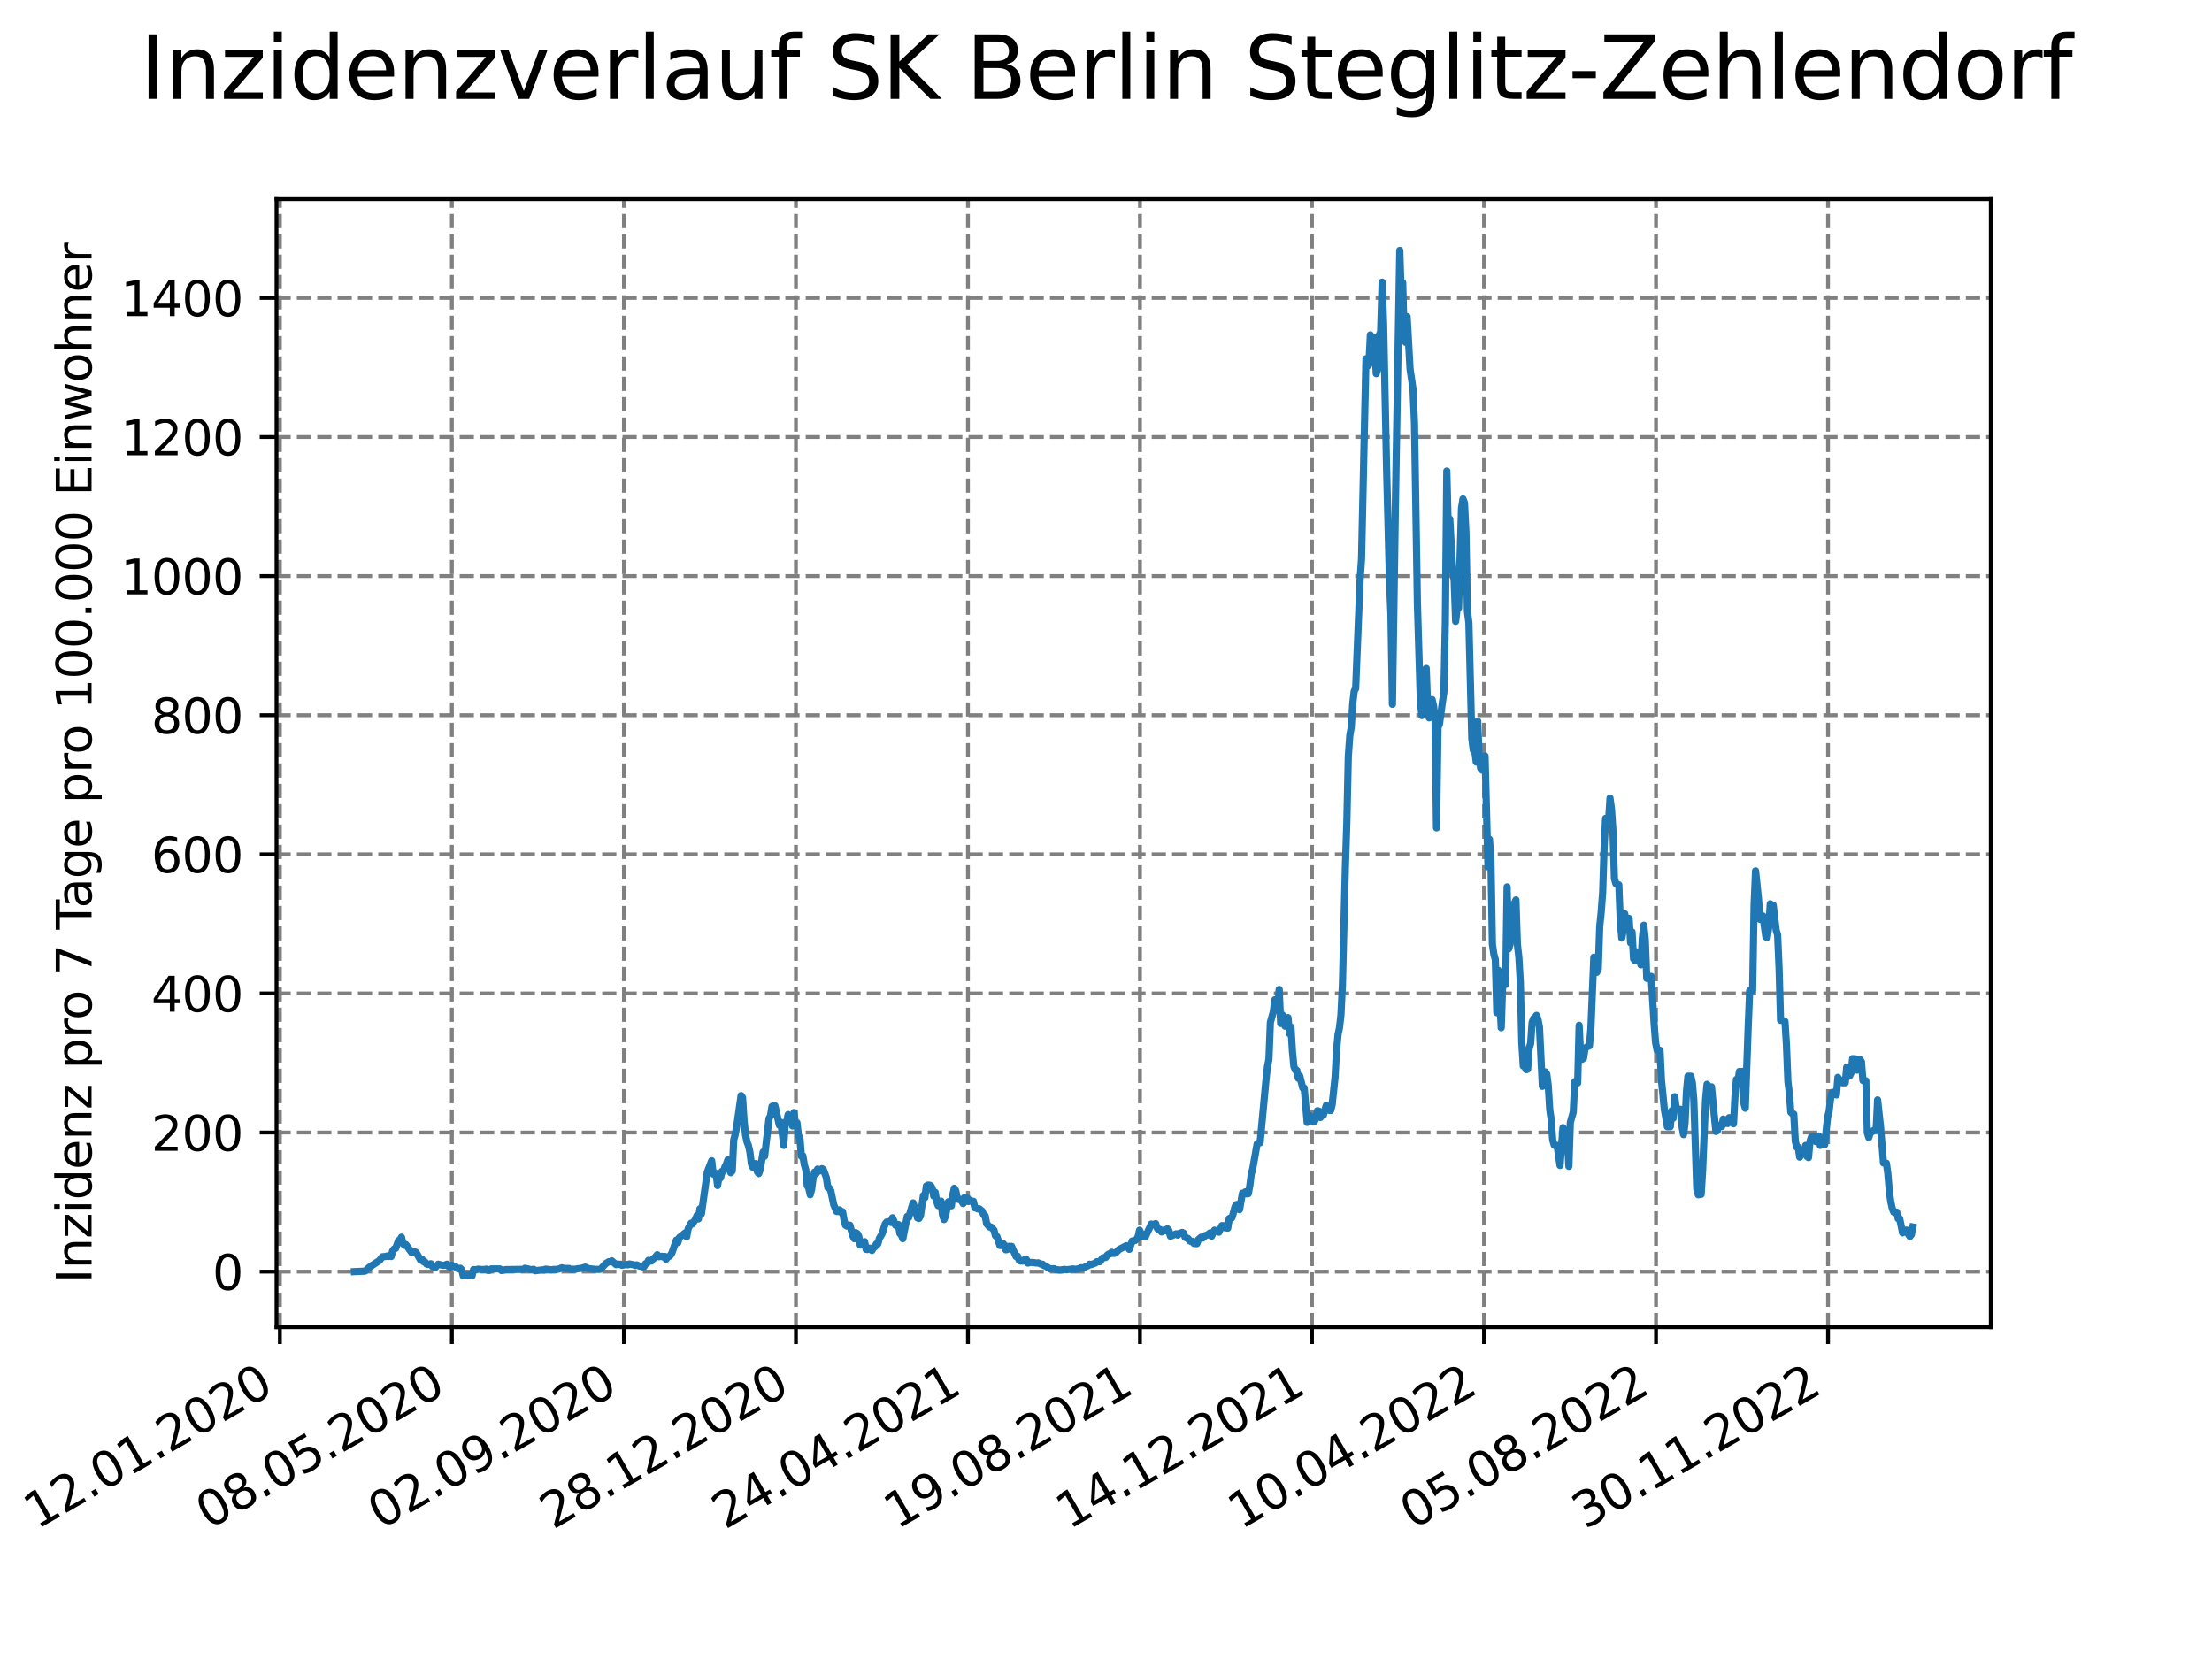 <?xml version="1.0" encoding="utf-8" standalone="no"?>
<!DOCTYPE svg PUBLIC "-//W3C//DTD SVG 1.1//EN"
  "http://www.w3.org/Graphics/SVG/1.1/DTD/svg11.dtd">
<svg xmlns:xlink="http://www.w3.org/1999/xlink" width="460.8pt" height="345.6pt" viewBox="0 0 460.8 345.6" xmlns="http://www.w3.org/2000/svg" version="1.1">
 <defs>
  <style type="text/css">*{stroke-linejoin: round; stroke-linecap: butt}</style>
 </defs>
 <g id="figure_1">
  <g id="patch_1">
   <path d="M 0 345.6 
L 460.8 345.6 
L 460.8 0 
L 0 0 
z
" style="fill: #ffffff"/>
  </g>
  <g id="axes_1">
   <g id="patch_2">
    <path d="M 57.6 276.48 
L 414.72 276.48 
L 414.72 41.472 
L 57.6 41.472 
z
" style="fill: #ffffff"/>
   </g>
   <g id="matplotlib.axis_1">
    <g id="xtick_1">
     <g id="line2d_1">
      <path d="M 58.302 276.48 
L 58.302 41.472 
" clip-path="url(#p83c637ebe7)" style="fill: none; stroke-dasharray: 2.96,1.28; stroke-dashoffset: 0; stroke: #808080; stroke-width: 0.8"/>
     </g>
     <g id="line2d_2">
      <defs>
       <path id="m3d0c5008e6" d="M 0 0 
L 0 3.5 
" style="stroke: #000000; stroke-width: 0.8"/>
      </defs>
      <g>
       <use xlink:href="#m3d0c5008e6" x="58.302" y="276.48" style="stroke: #000000; stroke-width: 0.8"/>
      </g>
     </g>
     <g id="text_1">
      <!-- 12.01.2020 -->
      <g transform="translate(7.677 318.689) rotate(-30) scale(0.1 -0.1)">
       <defs>
        <path id="DejaVuSans-31" d="M 794 531 
L 1825 531 
L 1825 4091 
L 703 3866 
L 703 4441 
L 1819 4666 
L 2450 4666 
L 2450 531 
L 3481 531 
L 3481 0 
L 794 0 
L 794 531 
z
" transform="scale(0.016)"/>
        <path id="DejaVuSans-32" d="M 1228 531 
L 3431 531 
L 3431 0 
L 469 0 
L 469 531 
Q 828 903 1448 1529 
Q 2069 2156 2228 2338 
Q 2531 2678 2651 2914 
Q 2772 3150 2772 3378 
Q 2772 3750 2511 3984 
Q 2250 4219 1831 4219 
Q 1534 4219 1204 4116 
Q 875 4013 500 3803 
L 500 4441 
Q 881 4594 1212 4672 
Q 1544 4750 1819 4750 
Q 2544 4750 2975 4387 
Q 3406 4025 3406 3419 
Q 3406 3131 3298 2873 
Q 3191 2616 2906 2266 
Q 2828 2175 2409 1742 
Q 1991 1309 1228 531 
z
" transform="scale(0.016)"/>
        <path id="DejaVuSans-2e" d="M 684 794 
L 1344 794 
L 1344 0 
L 684 0 
L 684 794 
z
" transform="scale(0.016)"/>
        <path id="DejaVuSans-30" d="M 2034 4250 
Q 1547 4250 1301 3770 
Q 1056 3291 1056 2328 
Q 1056 1369 1301 889 
Q 1547 409 2034 409 
Q 2525 409 2770 889 
Q 3016 1369 3016 2328 
Q 3016 3291 2770 3770 
Q 2525 4250 2034 4250 
z
M 2034 4750 
Q 2819 4750 3233 4129 
Q 3647 3509 3647 2328 
Q 3647 1150 3233 529 
Q 2819 -91 2034 -91 
Q 1250 -91 836 529 
Q 422 1150 422 2328 
Q 422 3509 836 4129 
Q 1250 4750 2034 4750 
z
" transform="scale(0.016)"/>
       </defs>
       <use xlink:href="#DejaVuSans-31"/>
       <use xlink:href="#DejaVuSans-32" x="63.623"/>
       <use xlink:href="#DejaVuSans-2e" x="127.246"/>
       <use xlink:href="#DejaVuSans-30" x="159.033"/>
       <use xlink:href="#DejaVuSans-31" x="222.656"/>
       <use xlink:href="#DejaVuSans-2e" x="286.279"/>
       <use xlink:href="#DejaVuSans-32" x="318.066"/>
       <use xlink:href="#DejaVuSans-30" x="381.689"/>
       <use xlink:href="#DejaVuSans-32" x="445.312"/>
       <use xlink:href="#DejaVuSans-30" x="508.936"/>
      </g>
     </g>
    </g>
    <g id="xtick_2">
     <g id="line2d_3">
      <path d="M 94.136 276.48 
L 94.136 41.472 
" clip-path="url(#p83c637ebe7)" style="fill: none; stroke-dasharray: 2.96,1.28; stroke-dashoffset: 0; stroke: #808080; stroke-width: 0.8"/>
     </g>
     <g id="line2d_4">
      <g>
       <use xlink:href="#m3d0c5008e6" x="94.136" y="276.48" style="stroke: #000000; stroke-width: 0.8"/>
      </g>
     </g>
     <g id="text_2">
      <!-- 08.05.2020 -->
      <g transform="translate(43.511 318.689) rotate(-30) scale(0.1 -0.1)">
       <defs>
        <path id="DejaVuSans-38" d="M 2034 2216 
Q 1584 2216 1326 1975 
Q 1069 1734 1069 1313 
Q 1069 891 1326 650 
Q 1584 409 2034 409 
Q 2484 409 2743 651 
Q 3003 894 3003 1313 
Q 3003 1734 2745 1975 
Q 2488 2216 2034 2216 
z
M 1403 2484 
Q 997 2584 770 2862 
Q 544 3141 544 3541 
Q 544 4100 942 4425 
Q 1341 4750 2034 4750 
Q 2731 4750 3128 4425 
Q 3525 4100 3525 3541 
Q 3525 3141 3298 2862 
Q 3072 2584 2669 2484 
Q 3125 2378 3379 2068 
Q 3634 1759 3634 1313 
Q 3634 634 3220 271 
Q 2806 -91 2034 -91 
Q 1263 -91 848 271 
Q 434 634 434 1313 
Q 434 1759 690 2068 
Q 947 2378 1403 2484 
z
M 1172 3481 
Q 1172 3119 1398 2916 
Q 1625 2713 2034 2713 
Q 2441 2713 2670 2916 
Q 2900 3119 2900 3481 
Q 2900 3844 2670 4047 
Q 2441 4250 2034 4250 
Q 1625 4250 1398 4047 
Q 1172 3844 1172 3481 
z
" transform="scale(0.016)"/>
        <path id="DejaVuSans-35" d="M 691 4666 
L 3169 4666 
L 3169 4134 
L 1269 4134 
L 1269 2991 
Q 1406 3038 1543 3061 
Q 1681 3084 1819 3084 
Q 2600 3084 3056 2656 
Q 3513 2228 3513 1497 
Q 3513 744 3044 326 
Q 2575 -91 1722 -91 
Q 1428 -91 1123 -41 
Q 819 9 494 109 
L 494 744 
Q 775 591 1075 516 
Q 1375 441 1709 441 
Q 2250 441 2565 725 
Q 2881 1009 2881 1497 
Q 2881 1984 2565 2268 
Q 2250 2553 1709 2553 
Q 1456 2553 1204 2497 
Q 953 2441 691 2322 
L 691 4666 
z
" transform="scale(0.016)"/>
       </defs>
       <use xlink:href="#DejaVuSans-30"/>
       <use xlink:href="#DejaVuSans-38" x="63.623"/>
       <use xlink:href="#DejaVuSans-2e" x="127.246"/>
       <use xlink:href="#DejaVuSans-30" x="159.033"/>
       <use xlink:href="#DejaVuSans-35" x="222.656"/>
       <use xlink:href="#DejaVuSans-2e" x="286.279"/>
       <use xlink:href="#DejaVuSans-32" x="318.066"/>
       <use xlink:href="#DejaVuSans-30" x="381.689"/>
       <use xlink:href="#DejaVuSans-32" x="445.312"/>
       <use xlink:href="#DejaVuSans-30" x="508.936"/>
      </g>
     </g>
    </g>
    <g id="xtick_3">
     <g id="line2d_5">
      <path d="M 129.971 276.48 
L 129.971 41.472 
" clip-path="url(#p83c637ebe7)" style="fill: none; stroke-dasharray: 2.96,1.28; stroke-dashoffset: 0; stroke: #808080; stroke-width: 0.8"/>
     </g>
     <g id="line2d_6">
      <g>
       <use xlink:href="#m3d0c5008e6" x="129.971" y="276.48" style="stroke: #000000; stroke-width: 0.8"/>
      </g>
     </g>
     <g id="text_3">
      <!-- 02.09.2020 -->
      <g transform="translate(79.346 318.689) rotate(-30) scale(0.1 -0.1)">
       <defs>
        <path id="DejaVuSans-39" d="M 703 97 
L 703 672 
Q 941 559 1184 500 
Q 1428 441 1663 441 
Q 2288 441 2617 861 
Q 2947 1281 2994 2138 
Q 2813 1869 2534 1725 
Q 2256 1581 1919 1581 
Q 1219 1581 811 2004 
Q 403 2428 403 3163 
Q 403 3881 828 4315 
Q 1253 4750 1959 4750 
Q 2769 4750 3195 4129 
Q 3622 3509 3622 2328 
Q 3622 1225 3098 567 
Q 2575 -91 1691 -91 
Q 1453 -91 1209 -44 
Q 966 3 703 97 
z
M 1959 2075 
Q 2384 2075 2632 2365 
Q 2881 2656 2881 3163 
Q 2881 3666 2632 3958 
Q 2384 4250 1959 4250 
Q 1534 4250 1286 3958 
Q 1038 3666 1038 3163 
Q 1038 2656 1286 2365 
Q 1534 2075 1959 2075 
z
" transform="scale(0.016)"/>
       </defs>
       <use xlink:href="#DejaVuSans-30"/>
       <use xlink:href="#DejaVuSans-32" x="63.623"/>
       <use xlink:href="#DejaVuSans-2e" x="127.246"/>
       <use xlink:href="#DejaVuSans-30" x="159.033"/>
       <use xlink:href="#DejaVuSans-39" x="222.656"/>
       <use xlink:href="#DejaVuSans-2e" x="286.279"/>
       <use xlink:href="#DejaVuSans-32" x="318.066"/>
       <use xlink:href="#DejaVuSans-30" x="381.689"/>
       <use xlink:href="#DejaVuSans-32" x="445.312"/>
       <use xlink:href="#DejaVuSans-30" x="508.936"/>
      </g>
     </g>
    </g>
    <g id="xtick_4">
     <g id="line2d_7">
      <path d="M 165.805 276.48 
L 165.805 41.472 
" clip-path="url(#p83c637ebe7)" style="fill: none; stroke-dasharray: 2.96,1.28; stroke-dashoffset: 0; stroke: #808080; stroke-width: 0.8"/>
     </g>
     <g id="line2d_8">
      <g>
       <use xlink:href="#m3d0c5008e6" x="165.805" y="276.48" style="stroke: #000000; stroke-width: 0.8"/>
      </g>
     </g>
     <g id="text_4">
      <!-- 28.12.2020 -->
      <g transform="translate(115.18 318.689) rotate(-30) scale(0.1 -0.1)">
       <use xlink:href="#DejaVuSans-32"/>
       <use xlink:href="#DejaVuSans-38" x="63.623"/>
       <use xlink:href="#DejaVuSans-2e" x="127.246"/>
       <use xlink:href="#DejaVuSans-31" x="159.033"/>
       <use xlink:href="#DejaVuSans-32" x="222.656"/>
       <use xlink:href="#DejaVuSans-2e" x="286.279"/>
       <use xlink:href="#DejaVuSans-32" x="318.066"/>
       <use xlink:href="#DejaVuSans-30" x="381.689"/>
       <use xlink:href="#DejaVuSans-32" x="445.312"/>
       <use xlink:href="#DejaVuSans-30" x="508.936"/>
      </g>
     </g>
    </g>
    <g id="xtick_5">
     <g id="line2d_9">
      <path d="M 201.64 276.48 
L 201.64 41.472 
" clip-path="url(#p83c637ebe7)" style="fill: none; stroke-dasharray: 2.96,1.28; stroke-dashoffset: 0; stroke: #808080; stroke-width: 0.8"/>
     </g>
     <g id="line2d_10">
      <g>
       <use xlink:href="#m3d0c5008e6" x="201.64" y="276.48" style="stroke: #000000; stroke-width: 0.8"/>
      </g>
     </g>
     <g id="text_5">
      <!-- 24.04.2021 -->
      <g transform="translate(151.015 318.689) rotate(-30) scale(0.1 -0.1)">
       <defs>
        <path id="DejaVuSans-34" d="M 2419 4116 
L 825 1625 
L 2419 1625 
L 2419 4116 
z
M 2253 4666 
L 3047 4666 
L 3047 1625 
L 3713 1625 
L 3713 1100 
L 3047 1100 
L 3047 0 
L 2419 0 
L 2419 1100 
L 313 1100 
L 313 1709 
L 2253 4666 
z
" transform="scale(0.016)"/>
       </defs>
       <use xlink:href="#DejaVuSans-32"/>
       <use xlink:href="#DejaVuSans-34" x="63.623"/>
       <use xlink:href="#DejaVuSans-2e" x="127.246"/>
       <use xlink:href="#DejaVuSans-30" x="159.033"/>
       <use xlink:href="#DejaVuSans-34" x="222.656"/>
       <use xlink:href="#DejaVuSans-2e" x="286.279"/>
       <use xlink:href="#DejaVuSans-32" x="318.066"/>
       <use xlink:href="#DejaVuSans-30" x="381.689"/>
       <use xlink:href="#DejaVuSans-32" x="445.312"/>
       <use xlink:href="#DejaVuSans-31" x="508.936"/>
      </g>
     </g>
    </g>
    <g id="xtick_6">
     <g id="line2d_11">
      <path d="M 237.474 276.48 
L 237.474 41.472 
" clip-path="url(#p83c637ebe7)" style="fill: none; stroke-dasharray: 2.96,1.28; stroke-dashoffset: 0; stroke: #808080; stroke-width: 0.8"/>
     </g>
     <g id="line2d_12">
      <g>
       <use xlink:href="#m3d0c5008e6" x="237.474" y="276.48" style="stroke: #000000; stroke-width: 0.8"/>
      </g>
     </g>
     <g id="text_6">
      <!-- 19.08.2021 -->
      <g transform="translate(186.849 318.689) rotate(-30) scale(0.1 -0.1)">
       <use xlink:href="#DejaVuSans-31"/>
       <use xlink:href="#DejaVuSans-39" x="63.623"/>
       <use xlink:href="#DejaVuSans-2e" x="127.246"/>
       <use xlink:href="#DejaVuSans-30" x="159.033"/>
       <use xlink:href="#DejaVuSans-38" x="222.656"/>
       <use xlink:href="#DejaVuSans-2e" x="286.279"/>
       <use xlink:href="#DejaVuSans-32" x="318.066"/>
       <use xlink:href="#DejaVuSans-30" x="381.689"/>
       <use xlink:href="#DejaVuSans-32" x="445.312"/>
       <use xlink:href="#DejaVuSans-31" x="508.936"/>
      </g>
     </g>
    </g>
    <g id="xtick_7">
     <g id="line2d_13">
      <path d="M 273.309 276.48 
L 273.309 41.472 
" clip-path="url(#p83c637ebe7)" style="fill: none; stroke-dasharray: 2.96,1.28; stroke-dashoffset: 0; stroke: #808080; stroke-width: 0.8"/>
     </g>
     <g id="line2d_14">
      <g>
       <use xlink:href="#m3d0c5008e6" x="273.309" y="276.48" style="stroke: #000000; stroke-width: 0.8"/>
      </g>
     </g>
     <g id="text_7">
      <!-- 14.12.2021 -->
      <g transform="translate(222.684 318.689) rotate(-30) scale(0.1 -0.1)">
       <use xlink:href="#DejaVuSans-31"/>
       <use xlink:href="#DejaVuSans-34" x="63.623"/>
       <use xlink:href="#DejaVuSans-2e" x="127.246"/>
       <use xlink:href="#DejaVuSans-31" x="159.033"/>
       <use xlink:href="#DejaVuSans-32" x="222.656"/>
       <use xlink:href="#DejaVuSans-2e" x="286.279"/>
       <use xlink:href="#DejaVuSans-32" x="318.066"/>
       <use xlink:href="#DejaVuSans-30" x="381.689"/>
       <use xlink:href="#DejaVuSans-32" x="445.312"/>
       <use xlink:href="#DejaVuSans-31" x="508.936"/>
      </g>
     </g>
    </g>
    <g id="xtick_8">
     <g id="line2d_15">
      <path d="M 309.143 276.48 
L 309.143 41.472 
" clip-path="url(#p83c637ebe7)" style="fill: none; stroke-dasharray: 2.96,1.28; stroke-dashoffset: 0; stroke: #808080; stroke-width: 0.8"/>
     </g>
     <g id="line2d_16">
      <g>
       <use xlink:href="#m3d0c5008e6" x="309.143" y="276.48" style="stroke: #000000; stroke-width: 0.8"/>
      </g>
     </g>
     <g id="text_8">
      <!-- 10.04.2022 -->
      <g transform="translate(258.518 318.689) rotate(-30) scale(0.1 -0.1)">
       <use xlink:href="#DejaVuSans-31"/>
       <use xlink:href="#DejaVuSans-30" x="63.623"/>
       <use xlink:href="#DejaVuSans-2e" x="127.246"/>
       <use xlink:href="#DejaVuSans-30" x="159.033"/>
       <use xlink:href="#DejaVuSans-34" x="222.656"/>
       <use xlink:href="#DejaVuSans-2e" x="286.279"/>
       <use xlink:href="#DejaVuSans-32" x="318.066"/>
       <use xlink:href="#DejaVuSans-30" x="381.689"/>
       <use xlink:href="#DejaVuSans-32" x="445.312"/>
       <use xlink:href="#DejaVuSans-32" x="508.936"/>
      </g>
     </g>
    </g>
    <g id="xtick_9">
     <g id="line2d_17">
      <path d="M 344.978 276.48 
L 344.978 41.472 
" clip-path="url(#p83c637ebe7)" style="fill: none; stroke-dasharray: 2.96,1.28; stroke-dashoffset: 0; stroke: #808080; stroke-width: 0.8"/>
     </g>
     <g id="line2d_18">
      <g>
       <use xlink:href="#m3d0c5008e6" x="344.978" y="276.48" style="stroke: #000000; stroke-width: 0.8"/>
      </g>
     </g>
     <g id="text_9">
      <!-- 05.08.2022 -->
      <g transform="translate(294.353 318.689) rotate(-30) scale(0.1 -0.1)">
       <use xlink:href="#DejaVuSans-30"/>
       <use xlink:href="#DejaVuSans-35" x="63.623"/>
       <use xlink:href="#DejaVuSans-2e" x="127.246"/>
       <use xlink:href="#DejaVuSans-30" x="159.033"/>
       <use xlink:href="#DejaVuSans-38" x="222.656"/>
       <use xlink:href="#DejaVuSans-2e" x="286.279"/>
       <use xlink:href="#DejaVuSans-32" x="318.066"/>
       <use xlink:href="#DejaVuSans-30" x="381.689"/>
       <use xlink:href="#DejaVuSans-32" x="445.312"/>
       <use xlink:href="#DejaVuSans-32" x="508.936"/>
      </g>
     </g>
    </g>
    <g id="xtick_10">
     <g id="line2d_19">
      <path d="M 380.812 276.48 
L 380.812 41.472 
" clip-path="url(#p83c637ebe7)" style="fill: none; stroke-dasharray: 2.96,1.28; stroke-dashoffset: 0; stroke: #808080; stroke-width: 0.8"/>
     </g>
     <g id="line2d_20">
      <g>
       <use xlink:href="#m3d0c5008e6" x="380.812" y="276.48" style="stroke: #000000; stroke-width: 0.8"/>
      </g>
     </g>
     <g id="text_10">
      <!-- 30.11.2022 -->
      <g transform="translate(330.187 318.689) rotate(-30) scale(0.1 -0.1)">
       <defs>
        <path id="DejaVuSans-33" d="M 2597 2516 
Q 3050 2419 3304 2112 
Q 3559 1806 3559 1356 
Q 3559 666 3084 287 
Q 2609 -91 1734 -91 
Q 1441 -91 1130 -33 
Q 819 25 488 141 
L 488 750 
Q 750 597 1062 519 
Q 1375 441 1716 441 
Q 2309 441 2620 675 
Q 2931 909 2931 1356 
Q 2931 1769 2642 2001 
Q 2353 2234 1838 2234 
L 1294 2234 
L 1294 2753 
L 1863 2753 
Q 2328 2753 2575 2939 
Q 2822 3125 2822 3475 
Q 2822 3834 2567 4026 
Q 2313 4219 1838 4219 
Q 1578 4219 1281 4162 
Q 984 4106 628 3988 
L 628 4550 
Q 988 4650 1302 4700 
Q 1616 4750 1894 4750 
Q 2613 4750 3031 4423 
Q 3450 4097 3450 3541 
Q 3450 3153 3228 2886 
Q 3006 2619 2597 2516 
z
" transform="scale(0.016)"/>
       </defs>
       <use xlink:href="#DejaVuSans-33"/>
       <use xlink:href="#DejaVuSans-30" x="63.623"/>
       <use xlink:href="#DejaVuSans-2e" x="127.246"/>
       <use xlink:href="#DejaVuSans-31" x="159.033"/>
       <use xlink:href="#DejaVuSans-31" x="222.656"/>
       <use xlink:href="#DejaVuSans-2e" x="286.279"/>
       <use xlink:href="#DejaVuSans-32" x="318.066"/>
       <use xlink:href="#DejaVuSans-30" x="381.689"/>
       <use xlink:href="#DejaVuSans-32" x="445.312"/>
       <use xlink:href="#DejaVuSans-32" x="508.936"/>
      </g>
     </g>
    </g>
   </g>
   <g id="matplotlib.axis_2">
    <g id="ytick_1">
     <g id="line2d_21">
      <path d="M 57.6 264.906 
L 414.72 264.906 
" clip-path="url(#p83c637ebe7)" style="fill: none; stroke-dasharray: 2.96,1.28; stroke-dashoffset: 0; stroke: #808080; stroke-width: 0.8"/>
     </g>
     <g id="line2d_22">
      <defs>
       <path id="m4aec1151c1" d="M 0 0 
L -3.5 0 
" style="stroke: #000000; stroke-width: 0.8"/>
      </defs>
      <g>
       <use xlink:href="#m4aec1151c1" x="57.6" y="264.906" style="stroke: #000000; stroke-width: 0.8"/>
      </g>
     </g>
     <g id="text_11">
      <!-- 0 -->
      <g transform="translate(44.237 268.705) scale(0.1 -0.1)">
       <use xlink:href="#DejaVuSans-30"/>
      </g>
     </g>
    </g>
    <g id="ytick_2">
     <g id="line2d_23">
      <path d="M 57.6 235.927 
L 414.72 235.927 
" clip-path="url(#p83c637ebe7)" style="fill: none; stroke-dasharray: 2.96,1.28; stroke-dashoffset: 0; stroke: #808080; stroke-width: 0.8"/>
     </g>
     <g id="line2d_24">
      <g>
       <use xlink:href="#m4aec1151c1" x="57.6" y="235.927" style="stroke: #000000; stroke-width: 0.8"/>
      </g>
     </g>
     <g id="text_12">
      <!-- 200 -->
      <g transform="translate(31.512 239.726) scale(0.1 -0.1)">
       <use xlink:href="#DejaVuSans-32"/>
       <use xlink:href="#DejaVuSans-30" x="63.623"/>
       <use xlink:href="#DejaVuSans-30" x="127.246"/>
      </g>
     </g>
    </g>
    <g id="ytick_3">
     <g id="line2d_25">
      <path d="M 57.6 206.948 
L 414.72 206.948 
" clip-path="url(#p83c637ebe7)" style="fill: none; stroke-dasharray: 2.96,1.28; stroke-dashoffset: 0; stroke: #808080; stroke-width: 0.8"/>
     </g>
     <g id="line2d_26">
      <g>
       <use xlink:href="#m4aec1151c1" x="57.6" y="206.948" style="stroke: #000000; stroke-width: 0.8"/>
      </g>
     </g>
     <g id="text_13">
      <!-- 400 -->
      <g transform="translate(31.512 210.747) scale(0.1 -0.1)">
       <use xlink:href="#DejaVuSans-34"/>
       <use xlink:href="#DejaVuSans-30" x="63.623"/>
       <use xlink:href="#DejaVuSans-30" x="127.246"/>
      </g>
     </g>
    </g>
    <g id="ytick_4">
     <g id="line2d_27">
      <path d="M 57.6 177.97 
L 414.72 177.97 
" clip-path="url(#p83c637ebe7)" style="fill: none; stroke-dasharray: 2.96,1.28; stroke-dashoffset: 0; stroke: #808080; stroke-width: 0.8"/>
     </g>
     <g id="line2d_28">
      <g>
       <use xlink:href="#m4aec1151c1" x="57.6" y="177.97" style="stroke: #000000; stroke-width: 0.8"/>
      </g>
     </g>
     <g id="text_14">
      <!-- 600 -->
      <g transform="translate(31.512 181.769) scale(0.1 -0.1)">
       <defs>
        <path id="DejaVuSans-36" d="M 2113 2584 
Q 1688 2584 1439 2293 
Q 1191 2003 1191 1497 
Q 1191 994 1439 701 
Q 1688 409 2113 409 
Q 2538 409 2786 701 
Q 3034 994 3034 1497 
Q 3034 2003 2786 2293 
Q 2538 2584 2113 2584 
z
M 3366 4563 
L 3366 3988 
Q 3128 4100 2886 4159 
Q 2644 4219 2406 4219 
Q 1781 4219 1451 3797 
Q 1122 3375 1075 2522 
Q 1259 2794 1537 2939 
Q 1816 3084 2150 3084 
Q 2853 3084 3261 2657 
Q 3669 2231 3669 1497 
Q 3669 778 3244 343 
Q 2819 -91 2113 -91 
Q 1303 -91 875 529 
Q 447 1150 447 2328 
Q 447 3434 972 4092 
Q 1497 4750 2381 4750 
Q 2619 4750 2861 4703 
Q 3103 4656 3366 4563 
z
" transform="scale(0.016)"/>
       </defs>
       <use xlink:href="#DejaVuSans-36"/>
       <use xlink:href="#DejaVuSans-30" x="63.623"/>
       <use xlink:href="#DejaVuSans-30" x="127.246"/>
      </g>
     </g>
    </g>
    <g id="ytick_5">
     <g id="line2d_29">
      <path d="M 57.6 148.991 
L 414.72 148.991 
" clip-path="url(#p83c637ebe7)" style="fill: none; stroke-dasharray: 2.96,1.28; stroke-dashoffset: 0; stroke: #808080; stroke-width: 0.8"/>
     </g>
     <g id="line2d_30">
      <g>
       <use xlink:href="#m4aec1151c1" x="57.6" y="148.991" style="stroke: #000000; stroke-width: 0.8"/>
      </g>
     </g>
     <g id="text_15">
      <!-- 800 -->
      <g transform="translate(31.512 152.79) scale(0.1 -0.1)">
       <use xlink:href="#DejaVuSans-38"/>
       <use xlink:href="#DejaVuSans-30" x="63.623"/>
       <use xlink:href="#DejaVuSans-30" x="127.246"/>
      </g>
     </g>
    </g>
    <g id="ytick_6">
     <g id="line2d_31">
      <path d="M 57.6 120.012 
L 414.72 120.012 
" clip-path="url(#p83c637ebe7)" style="fill: none; stroke-dasharray: 2.96,1.28; stroke-dashoffset: 0; stroke: #808080; stroke-width: 0.8"/>
     </g>
     <g id="line2d_32">
      <g>
       <use xlink:href="#m4aec1151c1" x="57.6" y="120.012" style="stroke: #000000; stroke-width: 0.8"/>
      </g>
     </g>
     <g id="text_16">
      <!-- 1000 -->
      <g transform="translate(25.15 123.811) scale(0.1 -0.1)">
       <use xlink:href="#DejaVuSans-31"/>
       <use xlink:href="#DejaVuSans-30" x="63.623"/>
       <use xlink:href="#DejaVuSans-30" x="127.246"/>
       <use xlink:href="#DejaVuSans-30" x="190.869"/>
      </g>
     </g>
    </g>
    <g id="ytick_7">
     <g id="line2d_33">
      <path d="M 57.6 91.033 
L 414.72 91.033 
" clip-path="url(#p83c637ebe7)" style="fill: none; stroke-dasharray: 2.96,1.28; stroke-dashoffset: 0; stroke: #808080; stroke-width: 0.8"/>
     </g>
     <g id="line2d_34">
      <g>
       <use xlink:href="#m4aec1151c1" x="57.6" y="91.033" style="stroke: #000000; stroke-width: 0.8"/>
      </g>
     </g>
     <g id="text_17">
      <!-- 1200 -->
      <g transform="translate(25.15 94.833) scale(0.1 -0.1)">
       <use xlink:href="#DejaVuSans-31"/>
       <use xlink:href="#DejaVuSans-32" x="63.623"/>
       <use xlink:href="#DejaVuSans-30" x="127.246"/>
       <use xlink:href="#DejaVuSans-30" x="190.869"/>
      </g>
     </g>
    </g>
    <g id="ytick_8">
     <g id="line2d_35">
      <path d="M 57.6 62.055 
L 414.72 62.055 
" clip-path="url(#p83c637ebe7)" style="fill: none; stroke-dasharray: 2.96,1.28; stroke-dashoffset: 0; stroke: #808080; stroke-width: 0.8"/>
     </g>
     <g id="line2d_36">
      <g>
       <use xlink:href="#m4aec1151c1" x="57.6" y="62.055" style="stroke: #000000; stroke-width: 0.8"/>
      </g>
     </g>
     <g id="text_18">
      <!-- 1400 -->
      <g transform="translate(25.15 65.854) scale(0.1 -0.1)">
       <use xlink:href="#DejaVuSans-31"/>
       <use xlink:href="#DejaVuSans-34" x="63.623"/>
       <use xlink:href="#DejaVuSans-30" x="127.246"/>
       <use xlink:href="#DejaVuSans-30" x="190.869"/>
      </g>
     </g>
    </g>
    <g id="text_19">
     <!-- Inzidenz pro 7 Tage pro 100.000 Einwohner -->
     <g transform="translate(19.07 267.301) rotate(-90) scale(0.1 -0.1)">
      <defs>
       <path id="DejaVuSans-49" d="M 628 4666 
L 1259 4666 
L 1259 0 
L 628 0 
L 628 4666 
z
" transform="scale(0.016)"/>
       <path id="DejaVuSans-6e" d="M 3513 2113 
L 3513 0 
L 2938 0 
L 2938 2094 
Q 2938 2591 2744 2837 
Q 2550 3084 2163 3084 
Q 1697 3084 1428 2787 
Q 1159 2491 1159 1978 
L 1159 0 
L 581 0 
L 581 3500 
L 1159 3500 
L 1159 2956 
Q 1366 3272 1645 3428 
Q 1925 3584 2291 3584 
Q 2894 3584 3203 3211 
Q 3513 2838 3513 2113 
z
" transform="scale(0.016)"/>
       <path id="DejaVuSans-7a" d="M 353 3500 
L 3084 3500 
L 3084 2975 
L 922 459 
L 3084 459 
L 3084 0 
L 275 0 
L 275 525 
L 2438 3041 
L 353 3041 
L 353 3500 
z
" transform="scale(0.016)"/>
       <path id="DejaVuSans-69" d="M 603 3500 
L 1178 3500 
L 1178 0 
L 603 0 
L 603 3500 
z
M 603 4863 
L 1178 4863 
L 1178 4134 
L 603 4134 
L 603 4863 
z
" transform="scale(0.016)"/>
       <path id="DejaVuSans-64" d="M 2906 2969 
L 2906 4863 
L 3481 4863 
L 3481 0 
L 2906 0 
L 2906 525 
Q 2725 213 2448 61 
Q 2172 -91 1784 -91 
Q 1150 -91 751 415 
Q 353 922 353 1747 
Q 353 2572 751 3078 
Q 1150 3584 1784 3584 
Q 2172 3584 2448 3432 
Q 2725 3281 2906 2969 
z
M 947 1747 
Q 947 1113 1208 752 
Q 1469 391 1925 391 
Q 2381 391 2643 752 
Q 2906 1113 2906 1747 
Q 2906 2381 2643 2742 
Q 2381 3103 1925 3103 
Q 1469 3103 1208 2742 
Q 947 2381 947 1747 
z
" transform="scale(0.016)"/>
       <path id="DejaVuSans-65" d="M 3597 1894 
L 3597 1613 
L 953 1613 
Q 991 1019 1311 708 
Q 1631 397 2203 397 
Q 2534 397 2845 478 
Q 3156 559 3463 722 
L 3463 178 
Q 3153 47 2828 -22 
Q 2503 -91 2169 -91 
Q 1331 -91 842 396 
Q 353 884 353 1716 
Q 353 2575 817 3079 
Q 1281 3584 2069 3584 
Q 2775 3584 3186 3129 
Q 3597 2675 3597 1894 
z
M 3022 2063 
Q 3016 2534 2758 2815 
Q 2500 3097 2075 3097 
Q 1594 3097 1305 2825 
Q 1016 2553 972 2059 
L 3022 2063 
z
" transform="scale(0.016)"/>
       <path id="DejaVuSans-20" transform="scale(0.016)"/>
       <path id="DejaVuSans-70" d="M 1159 525 
L 1159 -1331 
L 581 -1331 
L 581 3500 
L 1159 3500 
L 1159 2969 
Q 1341 3281 1617 3432 
Q 1894 3584 2278 3584 
Q 2916 3584 3314 3078 
Q 3713 2572 3713 1747 
Q 3713 922 3314 415 
Q 2916 -91 2278 -91 
Q 1894 -91 1617 61 
Q 1341 213 1159 525 
z
M 3116 1747 
Q 3116 2381 2855 2742 
Q 2594 3103 2138 3103 
Q 1681 3103 1420 2742 
Q 1159 2381 1159 1747 
Q 1159 1113 1420 752 
Q 1681 391 2138 391 
Q 2594 391 2855 752 
Q 3116 1113 3116 1747 
z
" transform="scale(0.016)"/>
       <path id="DejaVuSans-72" d="M 2631 2963 
Q 2534 3019 2420 3045 
Q 2306 3072 2169 3072 
Q 1681 3072 1420 2755 
Q 1159 2438 1159 1844 
L 1159 0 
L 581 0 
L 581 3500 
L 1159 3500 
L 1159 2956 
Q 1341 3275 1631 3429 
Q 1922 3584 2338 3584 
Q 2397 3584 2469 3576 
Q 2541 3569 2628 3553 
L 2631 2963 
z
" transform="scale(0.016)"/>
       <path id="DejaVuSans-6f" d="M 1959 3097 
Q 1497 3097 1228 2736 
Q 959 2375 959 1747 
Q 959 1119 1226 758 
Q 1494 397 1959 397 
Q 2419 397 2687 759 
Q 2956 1122 2956 1747 
Q 2956 2369 2687 2733 
Q 2419 3097 1959 3097 
z
M 1959 3584 
Q 2709 3584 3137 3096 
Q 3566 2609 3566 1747 
Q 3566 888 3137 398 
Q 2709 -91 1959 -91 
Q 1206 -91 779 398 
Q 353 888 353 1747 
Q 353 2609 779 3096 
Q 1206 3584 1959 3584 
z
" transform="scale(0.016)"/>
       <path id="DejaVuSans-37" d="M 525 4666 
L 3525 4666 
L 3525 4397 
L 1831 0 
L 1172 0 
L 2766 4134 
L 525 4134 
L 525 4666 
z
" transform="scale(0.016)"/>
       <path id="DejaVuSans-54" d="M -19 4666 
L 3928 4666 
L 3928 4134 
L 2272 4134 
L 2272 0 
L 1638 0 
L 1638 4134 
L -19 4134 
L -19 4666 
z
" transform="scale(0.016)"/>
       <path id="DejaVuSans-61" d="M 2194 1759 
Q 1497 1759 1228 1600 
Q 959 1441 959 1056 
Q 959 750 1161 570 
Q 1363 391 1709 391 
Q 2188 391 2477 730 
Q 2766 1069 2766 1631 
L 2766 1759 
L 2194 1759 
z
M 3341 1997 
L 3341 0 
L 2766 0 
L 2766 531 
Q 2569 213 2275 61 
Q 1981 -91 1556 -91 
Q 1019 -91 701 211 
Q 384 513 384 1019 
Q 384 1609 779 1909 
Q 1175 2209 1959 2209 
L 2766 2209 
L 2766 2266 
Q 2766 2663 2505 2880 
Q 2244 3097 1772 3097 
Q 1472 3097 1187 3025 
Q 903 2953 641 2809 
L 641 3341 
Q 956 3463 1253 3523 
Q 1550 3584 1831 3584 
Q 2591 3584 2966 3190 
Q 3341 2797 3341 1997 
z
" transform="scale(0.016)"/>
       <path id="DejaVuSans-67" d="M 2906 1791 
Q 2906 2416 2648 2759 
Q 2391 3103 1925 3103 
Q 1463 3103 1205 2759 
Q 947 2416 947 1791 
Q 947 1169 1205 825 
Q 1463 481 1925 481 
Q 2391 481 2648 825 
Q 2906 1169 2906 1791 
z
M 3481 434 
Q 3481 -459 3084 -895 
Q 2688 -1331 1869 -1331 
Q 1566 -1331 1297 -1286 
Q 1028 -1241 775 -1147 
L 775 -588 
Q 1028 -725 1275 -790 
Q 1522 -856 1778 -856 
Q 2344 -856 2625 -561 
Q 2906 -266 2906 331 
L 2906 616 
Q 2728 306 2450 153 
Q 2172 0 1784 0 
Q 1141 0 747 490 
Q 353 981 353 1791 
Q 353 2603 747 3093 
Q 1141 3584 1784 3584 
Q 2172 3584 2450 3431 
Q 2728 3278 2906 2969 
L 2906 3500 
L 3481 3500 
L 3481 434 
z
" transform="scale(0.016)"/>
       <path id="DejaVuSans-45" d="M 628 4666 
L 3578 4666 
L 3578 4134 
L 1259 4134 
L 1259 2753 
L 3481 2753 
L 3481 2222 
L 1259 2222 
L 1259 531 
L 3634 531 
L 3634 0 
L 628 0 
L 628 4666 
z
" transform="scale(0.016)"/>
       <path id="DejaVuSans-77" d="M 269 3500 
L 844 3500 
L 1563 769 
L 2278 3500 
L 2956 3500 
L 3675 769 
L 4391 3500 
L 4966 3500 
L 4050 0 
L 3372 0 
L 2619 2869 
L 1863 0 
L 1184 0 
L 269 3500 
z
" transform="scale(0.016)"/>
       <path id="DejaVuSans-68" d="M 3513 2113 
L 3513 0 
L 2938 0 
L 2938 2094 
Q 2938 2591 2744 2837 
Q 2550 3084 2163 3084 
Q 1697 3084 1428 2787 
Q 1159 2491 1159 1978 
L 1159 0 
L 581 0 
L 581 4863 
L 1159 4863 
L 1159 2956 
Q 1366 3272 1645 3428 
Q 1925 3584 2291 3584 
Q 2894 3584 3203 3211 
Q 3513 2838 3513 2113 
z
" transform="scale(0.016)"/>
      </defs>
      <use xlink:href="#DejaVuSans-49"/>
      <use xlink:href="#DejaVuSans-6e" x="29.492"/>
      <use xlink:href="#DejaVuSans-7a" x="92.871"/>
      <use xlink:href="#DejaVuSans-69" x="145.361"/>
      <use xlink:href="#DejaVuSans-64" x="173.145"/>
      <use xlink:href="#DejaVuSans-65" x="236.621"/>
      <use xlink:href="#DejaVuSans-6e" x="298.145"/>
      <use xlink:href="#DejaVuSans-7a" x="361.523"/>
      <use xlink:href="#DejaVuSans-20" x="414.014"/>
      <use xlink:href="#DejaVuSans-70" x="445.801"/>
      <use xlink:href="#DejaVuSans-72" x="509.277"/>
      <use xlink:href="#DejaVuSans-6f" x="548.141"/>
      <use xlink:href="#DejaVuSans-20" x="609.322"/>
      <use xlink:href="#DejaVuSans-37" x="641.109"/>
      <use xlink:href="#DejaVuSans-20" x="704.732"/>
      <use xlink:href="#DejaVuSans-54" x="736.52"/>
      <use xlink:href="#DejaVuSans-61" x="781.104"/>
      <use xlink:href="#DejaVuSans-67" x="842.383"/>
      <use xlink:href="#DejaVuSans-65" x="905.859"/>
      <use xlink:href="#DejaVuSans-20" x="967.383"/>
      <use xlink:href="#DejaVuSans-70" x="999.17"/>
      <use xlink:href="#DejaVuSans-72" x="1062.646"/>
      <use xlink:href="#DejaVuSans-6f" x="1101.51"/>
      <use xlink:href="#DejaVuSans-20" x="1162.691"/>
      <use xlink:href="#DejaVuSans-31" x="1194.479"/>
      <use xlink:href="#DejaVuSans-30" x="1258.102"/>
      <use xlink:href="#DejaVuSans-30" x="1321.725"/>
      <use xlink:href="#DejaVuSans-2e" x="1385.348"/>
      <use xlink:href="#DejaVuSans-30" x="1417.135"/>
      <use xlink:href="#DejaVuSans-30" x="1480.758"/>
      <use xlink:href="#DejaVuSans-30" x="1544.381"/>
      <use xlink:href="#DejaVuSans-20" x="1608.004"/>
      <use xlink:href="#DejaVuSans-45" x="1639.791"/>
      <use xlink:href="#DejaVuSans-69" x="1702.975"/>
      <use xlink:href="#DejaVuSans-6e" x="1730.758"/>
      <use xlink:href="#DejaVuSans-77" x="1794.137"/>
      <use xlink:href="#DejaVuSans-6f" x="1875.924"/>
      <use xlink:href="#DejaVuSans-68" x="1937.105"/>
      <use xlink:href="#DejaVuSans-6e" x="2000.484"/>
      <use xlink:href="#DejaVuSans-65" x="2063.863"/>
      <use xlink:href="#DejaVuSans-72" x="2125.387"/>
     </g>
    </g>
   </g>
   <g id="line2d_37">
    <path d="M 73.833 264.906 
L 75.977 264.812 
L 76.283 264.624 
L 76.896 264.014 
L 79.039 262.605 
L 79.652 261.807 
L 80.265 261.76 
L 80.571 261.666 
L 80.877 261.76 
L 81.183 261.478 
L 81.49 261.76 
L 81.796 260.586 
L 82.102 260.163 
L 82.409 260.069 
L 83.021 258.426 
L 83.327 258.332 
L 83.634 257.722 
L 83.94 259.036 
L 84.246 259.412 
L 84.552 259.271 
L 85.165 260.116 
L 85.778 260.961 
L 86.39 260.774 
L 86.696 260.915 
L 87.615 262.511 
L 87.922 262.323 
L 88.228 262.84 
L 88.534 262.887 
L 88.84 263.309 
L 89.147 263.403 
L 89.759 263.262 
L 90.065 263.826 
L 90.678 264.06 
L 91.291 263.356 
L 92.209 263.591 
L 92.516 263.591 
L 93.128 263.356 
L 93.435 263.826 
L 93.741 263.967 
L 94.047 263.591 
L 94.966 263.92 
L 95.272 264.248 
L 95.578 264.342 
L 95.885 264.201 
L 96.191 264.53 
L 96.497 265.798 
L 96.804 265.704 
L 97.11 265.751 
L 97.722 265.61 
L 98.335 265.798 
L 98.641 264.483 
L 99.254 264.53 
L 99.56 264.389 
L 100.479 264.483 
L 101.398 264.389 
L 101.704 264.671 
L 102.01 264.624 
L 102.317 264.342 
L 104.154 264.342 
L 104.461 264.671 
L 105.379 264.483 
L 109.055 264.436 
L 109.361 264.201 
L 110.586 264.483 
L 111.199 264.436 
L 111.505 264.718 
L 113.036 264.53 
L 113.343 264.577 
L 113.649 264.389 
L 114.874 264.53 
L 115.487 264.436 
L 115.793 264.53 
L 116.099 264.389 
L 116.405 264.389 
L 117.018 264.107 
L 117.63 264.248 
L 118.243 264.248 
L 118.549 264.248 
L 118.856 264.436 
L 119.162 264.483 
L 119.468 264.389 
L 119.774 264.436 
L 120.387 264.295 
L 121 264.248 
L 121.918 263.967 
L 122.531 264.248 
L 123.143 264.342 
L 124.062 264.436 
L 124.675 264.436 
L 124.981 264.436 
L 125.287 264.201 
L 126.206 263.215 
L 126.819 262.84 
L 127.125 262.84 
L 127.431 262.652 
L 128.35 263.45 
L 128.656 263.309 
L 128.963 263.403 
L 129.269 263.356 
L 129.575 263.591 
L 130.494 263.403 
L 130.8 263.497 
L 131.107 263.309 
L 132.026 263.497 
L 132.332 263.638 
L 132.638 263.497 
L 133.251 263.779 
L 133.557 263.779 
L 133.863 263.92 
L 134.169 263.873 
L 134.476 263.262 
L 134.782 263.168 
L 135.088 262.558 
L 135.395 262.699 
L 135.701 262.699 
L 136.007 262.276 
L 136.313 262.088 
L 136.926 261.384 
L 137.232 261.807 
L 137.845 261.713 
L 138.151 261.854 
L 138.457 261.713 
L 138.764 262.323 
L 139.07 261.854 
L 139.376 261.76 
L 139.682 261.478 
L 139.989 260.961 
L 140.908 258.332 
L 141.214 258.849 
L 141.52 257.816 
L 142.133 257.346 
L 142.745 256.829 
L 143.052 257.628 
L 143.358 255.937 
L 143.97 254.81 
L 144.277 254.951 
L 144.889 253.965 
L 145.195 253.214 
L 145.502 253.918 
L 145.808 251.805 
L 146.114 252.885 
L 147.339 244.152 
L 148.258 241.804 
L 148.565 244.574 
L 148.871 244.574 
L 149.177 244.433 
L 149.483 246.969 
L 149.79 245.185 
L 150.096 245.373 
L 150.402 244.011 
L 150.708 244.011 
L 151.015 243.072 
L 151.321 242.508 
L 151.627 241.616 
L 151.934 242.274 
L 152.24 244.293 
L 152.546 243.917 
L 152.852 237.437 
L 153.159 236.357 
L 153.465 234.667 
L 154.384 228.234 
L 154.69 228.657 
L 154.996 233.399 
L 155.303 236.404 
L 155.609 237.86 
L 155.915 238.658 
L 156.221 240.02 
L 156.528 242.461 
L 156.834 243.166 
L 157.14 242.414 
L 157.447 242.414 
L 157.753 244.058 
L 158.059 244.48 
L 158.365 243.635 
L 158.978 239.973 
L 159.284 240.865 
L 160.203 232.977 
L 160.509 232.46 
L 160.816 230.488 
L 161.122 230.347 
L 161.428 230.347 
L 162.347 234.385 
L 162.653 233.775 
L 163.266 238.611 
L 163.572 234.15 
L 163.878 233.54 
L 164.185 232.178 
L 164.797 232.554 
L 165.104 234.573 
L 165.41 231.756 
L 165.716 234.526 
L 166.022 233.869 
L 166.329 236.545 
L 166.635 237.015 
L 166.941 240.865 
L 167.247 240.771 
L 167.554 242.649 
L 167.86 243.682 
L 168.166 247.016 
L 168.473 247.486 
L 168.779 248.894 
L 169.085 247.72 
L 169.391 245.326 
L 169.698 244.152 
L 170.004 244.48 
L 170.31 243.541 
L 170.617 243.964 
L 170.923 243.823 
L 171.229 243.447 
L 171.535 243.682 
L 172.148 245.326 
L 172.454 247.392 
L 172.76 247.486 
L 173.067 248.049 
L 173.679 250.96 
L 174.292 252.369 
L 174.598 252.369 
L 174.904 252.04 
L 175.211 252.557 
L 175.517 252.416 
L 175.823 254.153 
L 176.13 255.233 
L 176.436 255.421 
L 176.742 255.186 
L 177.048 255.233 
L 177.661 257.487 
L 177.967 258.05 
L 178.273 256.783 
L 178.58 256.97 
L 178.886 257.487 
L 179.192 259.365 
L 179.499 258.895 
L 179.805 259.036 
L 180.111 258.661 
L 180.417 260.257 
L 180.724 260.304 
L 181.03 260.022 
L 181.336 260.022 
L 181.643 260.492 
L 181.949 259.928 
L 182.255 259.741 
L 182.561 259.13 
L 182.868 259.13 
L 183.174 258.003 
L 183.786 256.97 
L 184.399 254.951 
L 184.705 254.576 
L 185.012 254.576 
L 185.318 254.435 
L 185.624 254.67 
L 185.93 253.684 
L 186.543 255.233 
L 186.849 255.421 
L 187.156 255.092 
L 187.462 256.97 
L 187.768 257.252 
L 188.074 258.05 
L 188.993 253.402 
L 189.299 253.637 
L 189.912 251.524 
L 190.218 250.585 
L 190.831 252.51 
L 191.137 253.73 
L 191.443 253.824 
L 191.75 253.261 
L 192.362 249.035 
L 192.669 249.505 
L 192.975 247.063 
L 193.281 246.875 
L 193.587 246.875 
L 193.894 247.016 
L 194.2 247.532 
L 194.506 249.176 
L 194.812 248.378 
L 195.119 250.256 
L 195.425 251.148 
L 195.731 251.148 
L 196.038 250.209 
L 196.344 253.12 
L 196.65 254.059 
L 196.956 253.355 
L 197.569 250.35 
L 197.875 250.35 
L 198.182 251.195 
L 198.488 248.894 
L 198.794 247.532 
L 199.1 248.049 
L 199.407 249.645 
L 199.713 249.88 
L 200.019 249.833 
L 200.325 250.162 
L 200.632 250.725 
L 200.938 249.458 
L 201.244 249.598 
L 201.551 249.598 
L 201.857 250.256 
L 202.163 250.068 
L 202.469 250.303 
L 202.776 250.256 
L 203.082 251.618 
L 203.388 251.664 
L 203.695 251.852 
L 204.001 251.805 
L 204.613 252.322 
L 204.92 253.12 
L 205.226 253.261 
L 205.532 254.904 
L 206.145 255.609 
L 206.451 255.609 
L 207.064 256.266 
L 207.37 257.44 
L 207.676 257.581 
L 208.289 259.459 
L 208.595 259.459 
L 208.901 258.989 
L 209.208 259.318 
L 209.514 260.351 
L 209.82 260.304 
L 210.126 259.647 
L 210.739 259.647 
L 211.658 261.76 
L 211.964 261.666 
L 212.27 262.464 
L 212.577 262.699 
L 213.189 262.699 
L 213.495 262.37 
L 213.802 262.37 
L 214.108 263.121 
L 214.721 262.981 
L 215.333 263.027 
L 215.946 263.121 
L 216.252 263.074 
L 216.864 263.356 
L 217.171 263.356 
L 217.477 263.638 
L 217.783 263.732 
L 218.702 264.342 
L 219.621 264.295 
L 219.927 264.483 
L 220.846 264.577 
L 221.765 264.436 
L 222.071 264.53 
L 223.603 264.342 
L 223.909 264.436 
L 224.828 264.295 
L 225.134 264.107 
L 225.747 264.107 
L 226.359 263.779 
L 226.665 263.685 
L 226.972 263.356 
L 227.278 263.45 
L 228.197 263.121 
L 228.503 262.84 
L 229.116 262.84 
L 229.728 262.041 
L 230.341 261.948 
L 230.647 261.478 
L 230.953 261.243 
L 231.26 261.196 
L 231.566 260.868 
L 231.872 261.102 
L 232.178 261.102 
L 232.485 260.915 
L 233.097 260.304 
L 234.629 259.506 
L 234.935 259.788 
L 235.241 260.257 
L 235.854 258.52 
L 236.466 258.426 
L 236.773 258.144 
L 237.079 257.628 
L 237.385 256.266 
L 237.998 257.581 
L 238.61 257.628 
L 239.835 254.998 
L 240.142 255.139 
L 240.754 254.904 
L 241.06 255.843 
L 241.367 256.219 
L 241.673 256.125 
L 241.979 256.642 
L 242.286 256.501 
L 242.592 256.219 
L 242.898 256.407 
L 243.204 255.984 
L 243.511 256.36 
L 243.817 257.534 
L 244.43 257.299 
L 245.042 257.017 
L 245.348 257.299 
L 245.655 256.97 
L 246.267 256.736 
L 246.573 256.876 
L 246.88 257.769 
L 247.492 258.003 
L 247.799 258.473 
L 248.105 258.614 
L 248.411 258.567 
L 248.717 259.036 
L 249.33 259.083 
L 249.636 258.238 
L 250.249 257.722 
L 250.555 257.909 
L 251.168 257.346 
L 251.474 257.299 
L 252.086 256.829 
L 252.393 257.534 
L 253.005 256.266 
L 253.312 256.407 
L 253.618 256.36 
L 253.924 256.689 
L 254.537 255.327 
L 254.843 255.327 
L 255.149 255.75 
L 255.762 255.843 
L 256.068 253.824 
L 256.374 253.965 
L 256.681 253.59 
L 257.293 251.336 
L 257.599 250.913 
L 257.906 250.96 
L 258.212 251.993 
L 258.825 248.565 
L 259.131 248.659 
L 259.437 248.284 
L 259.743 248.706 
L 260.05 248.659 
L 260.356 247.016 
L 260.662 244.621 
L 260.969 243.447 
L 261.887 238.282 
L 262.194 238.095 
L 262.5 238.048 
L 263.725 224.994 
L 264.031 222.224 
L 264.338 220.674 
L 264.644 212.974 
L 265.256 210.767 
L 265.563 208.278 
L 265.869 209.171 
L 266.175 209.217 
L 266.482 206.118 
L 266.788 213.209 
L 267.094 211.377 
L 267.4 211.706 
L 267.707 213.772 
L 268.013 212.41 
L 268.319 211.988 
L 268.625 215.322 
L 268.932 213.96 
L 269.238 218.984 
L 269.544 222.177 
L 269.851 222.928 
L 270.157 222.975 
L 270.463 224.619 
L 270.769 224.149 
L 271.382 226.638 
L 271.688 226.638 
L 272.301 233.822 
L 272.607 233.54 
L 272.913 232.46 
L 273.22 232.93 
L 273.526 233.728 
L 273.832 233.587 
L 274.138 232.742 
L 274.445 231.38 
L 274.751 231.474 
L 275.057 232.789 
L 275.364 232.319 
L 275.67 232.319 
L 276.282 230.3 
L 276.589 231.239 
L 277.201 231.333 
L 277.508 230.159 
L 278.12 224.384 
L 278.426 218.796 
L 278.733 215.556 
L 279.039 214.101 
L 279.345 211.377 
L 279.651 205.132 
L 280.264 180.622 
L 280.57 171.325 
L 280.877 157.567 
L 281.183 153.294 
L 281.489 151.51 
L 281.795 146.674 
L 282.102 143.951 
L 282.408 143.434 
L 283.327 120.849 
L 283.633 116.388 
L 284.552 74.739 
L 284.858 76.289 
L 285.164 75.96 
L 285.471 69.762 
L 285.777 70.654 
L 286.083 70.232 
L 286.39 71.828 
L 286.696 77.838 
L 287.002 76.852 
L 287.308 69.903 
L 287.615 69.058 
L 287.921 58.775 
L 288.227 67.414 
L 288.84 96.996 
L 289.452 120.99 
L 289.759 127.939 
L 290.065 146.721 
L 290.677 105.729 
L 291.596 52.154 
L 291.903 61.827 
L 292.209 58.869 
L 292.515 70.185 
L 292.821 71.312 
L 293.128 65.959 
L 293.74 76.852 
L 294.353 81.031 
L 294.659 88.074 
L 295.272 125.826 
L 295.884 146.017 
L 296.19 149.069 
L 296.497 148.552 
L 296.803 142.307 
L 297.109 139.255 
L 297.416 147.754 
L 297.722 149.538 
L 298.028 147.989 
L 298.334 145.735 
L 298.641 147.05 
L 298.947 149.961 
L 299.253 172.452 
L 299.56 151.51 
L 299.866 150.853 
L 300.478 146.298 
L 300.785 144.185 
L 301.091 129.442 
L 301.397 98.123 
L 301.703 110.66 
L 302.01 108.124 
L 302.622 118.783 
L 302.929 121.037 
L 303.235 129.442 
L 303.541 126.906 
L 303.847 126.671 
L 304.46 105.87 
L 304.766 103.945 
L 305.073 104.743 
L 305.379 110.801 
L 305.685 127.282 
L 305.991 129.77 
L 306.604 153.858 
L 306.91 156.3 
L 307.216 156.44 
L 307.523 158.741 
L 307.829 150.242 
L 308.135 158.084 
L 308.442 160.056 
L 308.748 160.432 
L 309.054 158.506 
L 309.36 157.473 
L 309.973 180.575 
L 310.279 174.847 
L 310.586 179.12 
L 310.892 196.681 
L 311.198 198.794 
L 311.504 199.92 
L 311.811 210.955 
L 312.117 202.127 
L 312.729 214.101 
L 313.036 204.992 
L 313.648 205.085 
L 313.955 184.754 
L 314.261 197.667 
L 314.567 196.774 
L 314.873 188.745 
L 315.18 188.37 
L 315.486 188.229 
L 315.792 187.477 
L 316.099 196.728 
L 316.405 199.404 
L 316.711 204.663 
L 317.017 217.2 
L 317.324 222.083 
L 317.63 222.13 
L 317.936 222.834 
L 318.242 222.74 
L 318.549 218.374 
L 318.855 217.388 
L 319.161 213.021 
L 319.468 212.176 
L 319.774 211.941 
L 320.08 211.518 
L 320.386 212.363 
L 320.693 213.96 
L 321.305 226.309 
L 321.612 223.914 
L 321.918 223.304 
L 322.224 223.773 
L 322.53 226.168 
L 322.837 231.145 
L 323.143 233.258 
L 323.449 237.437 
L 323.755 238.517 
L 324.062 238.705 
L 324.368 238.611 
L 324.981 242.79 
L 325.593 234.902 
L 325.899 236.686 
L 326.206 237.39 
L 326.512 237.015 
L 326.818 242.978 
L 327.125 233.822 
L 327.737 231.662 
L 328.043 225.37 
L 328.35 225.182 
L 328.656 225.605 
L 328.962 213.584 
L 329.268 219.829 
L 329.575 220.674 
L 329.881 220.44 
L 330.187 218.421 
L 330.494 218.139 
L 331.106 217.857 
L 331.412 214.242 
L 332.025 199.404 
L 332.331 202.409 
L 332.638 202.55 
L 332.944 201.893 
L 333.25 192.971 
L 333.556 190.013 
L 333.863 185.928 
L 334.169 176.49 
L 334.475 170.48 
L 334.781 170.574 
L 335.088 171.231 
L 335.394 166.254 
L 335.7 168.508 
L 336.007 173.062 
L 336.313 183.064 
L 336.619 184.097 
L 337.232 184.332 
L 337.538 192.079 
L 337.844 195.413 
L 338.151 193.769 
L 338.457 190.342 
L 338.763 192.032 
L 339.069 191.516 
L 339.376 191.328 
L 339.682 196.399 
L 339.988 194.145 
L 340.294 199.733 
L 340.601 200.155 
L 340.907 198.277 
L 341.213 198.887 
L 341.52 199.169 
L 341.826 201 
L 342.132 195.366 
L 342.438 192.736 
L 342.745 195.788 
L 343.051 203.818 
L 343.664 203.771 
L 343.97 203.395 
L 344.582 213.256 
L 344.889 217.2 
L 345.195 218.749 
L 345.501 218.843 
L 345.807 218.796 
L 346.114 225.041 
L 346.726 231.192 
L 347.339 234.714 
L 347.951 234.714 
L 348.258 231.38 
L 348.564 232.93 
L 348.87 228.469 
L 349.177 230.723 
L 349.483 231.004 
L 350.095 231.098 
L 350.402 234.714 
L 350.708 236.357 
L 351.014 234.103 
L 351.32 227.389 
L 351.627 224.196 
L 352.239 224.196 
L 352.546 225.558 
L 352.852 229.126 
L 353.464 247.626 
L 353.771 248.894 
L 354.383 248.8 
L 354.69 243.776 
L 355.302 229.079 
L 355.608 225.886 
L 355.915 226.591 
L 356.527 226.403 
L 357.446 235.7 
L 357.752 235.559 
L 358.059 234.432 
L 358.671 234.667 
L 358.977 233.117 
L 359.284 234.056 
L 359.59 233.681 
L 359.896 234.056 
L 360.203 232.836 
L 360.815 232.883 
L 361.121 234.103 
L 361.428 228.328 
L 361.734 224.853 
L 362.04 225.323 
L 362.346 223.21 
L 362.959 223.21 
L 363.265 229.784 
L 363.572 230.864 
L 364.184 213.819 
L 364.49 206.353 
L 365.103 206.259 
L 365.409 188.51 
L 365.716 181.42 
L 366.328 187.29 
L 366.634 191.516 
L 366.941 190.811 
L 367.247 190.811 
L 367.859 195.178 
L 368.166 195.225 
L 368.472 193.065 
L 368.778 188.276 
L 369.085 188.698 
L 369.391 188.557 
L 370.003 193.769 
L 370.31 194.755 
L 370.616 201.799 
L 370.922 212.551 
L 371.229 212.551 
L 371.841 212.786 
L 372.147 217.575 
L 372.454 225.323 
L 372.76 227.812 
L 373.066 231.709 
L 373.372 231.99 
L 373.679 232.084 
L 373.985 237.672 
L 374.291 238.987 
L 374.598 238.987 
L 374.904 241.053 
L 375.21 240.395 
L 375.823 240.395 
L 376.129 238.611 
L 376.435 240.912 
L 376.742 241.147 
L 377.048 237.766 
L 377.354 236.827 
L 377.967 236.827 
L 378.273 237.813 
L 378.579 237.719 
L 378.885 236.639 
L 379.192 238.611 
L 379.498 238.47 
L 380.111 238.47 
L 380.723 232.695 
L 381.029 231.521 
L 381.336 228.891 
L 381.642 227.577 
L 382.255 227.483 
L 382.561 228.093 
L 382.867 224.431 
L 383.173 225.182 
L 383.48 224.994 
L 383.786 225.558 
L 384.398 225.558 
L 384.705 222.318 
L 385.011 224.243 
L 385.317 224.102 
L 385.624 223.492 
L 385.93 220.534 
L 386.542 220.58 
L 386.849 222.928 
L 387.155 221.332 
L 387.461 220.721 
L 387.768 221.191 
L 388.074 225.088 
L 388.686 225.135 
L 388.993 235.935 
L 389.299 236.968 
L 389.605 235.982 
L 390.524 235.371 
L 390.83 235.371 
L 391.137 229.126 
L 391.749 234.761 
L 392.362 242.274 
L 392.974 242.32 
L 393.281 244.574 
L 393.587 248.237 
L 393.893 250.397 
L 394.199 251.758 
L 394.506 252.51 
L 395.118 252.51 
L 395.424 253.871 
L 395.731 253.824 
L 396.343 256.829 
L 396.65 256.266 
L 397.262 256.266 
L 397.568 257.158 
L 397.875 257.581 
L 398.181 257.205 
L 398.487 255.609 
L 398.487 255.609 
" clip-path="url(#p83c637ebe7)" style="fill: none; stroke: #1f77b4; stroke-width: 1.5; stroke-linecap: square"/>
   </g>
   <g id="patch_3">
    <path d="M 57.6 276.48 
L 57.6 41.472 
" style="fill: none; stroke: #000000; stroke-width: 0.8; stroke-linejoin: miter; stroke-linecap: square"/>
   </g>
   <g id="patch_4">
    <path d="M 414.72 276.48 
L 414.72 41.472 
" style="fill: none; stroke: #000000; stroke-width: 0.8; stroke-linejoin: miter; stroke-linecap: square"/>
   </g>
   <g id="patch_5">
    <path d="M 57.6 276.48 
L 414.72 276.48 
" style="fill: none; stroke: #000000; stroke-width: 0.8; stroke-linejoin: miter; stroke-linecap: square"/>
   </g>
   <g id="patch_6">
    <path d="M 57.6 41.472 
L 414.72 41.472 
" style="fill: none; stroke: #000000; stroke-width: 0.8; stroke-linejoin: miter; stroke-linecap: square"/>
   </g>
  </g>
  <g id="text_20">
   <!-- Inzidenzverlauf SK Berlin Steglitz-Zehlendorf -->
   <g transform="translate(29.143 20.589) scale(0.18 -0.18)">
    <defs>
     <path id="DejaVuSans-76" d="M 191 3500 
L 800 3500 
L 1894 563 
L 2988 3500 
L 3597 3500 
L 2284 0 
L 1503 0 
L 191 3500 
z
" transform="scale(0.016)"/>
     <path id="DejaVuSans-6c" d="M 603 4863 
L 1178 4863 
L 1178 0 
L 603 0 
L 603 4863 
z
" transform="scale(0.016)"/>
     <path id="DejaVuSans-75" d="M 544 1381 
L 544 3500 
L 1119 3500 
L 1119 1403 
Q 1119 906 1312 657 
Q 1506 409 1894 409 
Q 2359 409 2629 706 
Q 2900 1003 2900 1516 
L 2900 3500 
L 3475 3500 
L 3475 0 
L 2900 0 
L 2900 538 
Q 2691 219 2414 64 
Q 2138 -91 1772 -91 
Q 1169 -91 856 284 
Q 544 659 544 1381 
z
M 1991 3584 
L 1991 3584 
z
" transform="scale(0.016)"/>
     <path id="DejaVuSans-66" d="M 2375 4863 
L 2375 4384 
L 1825 4384 
Q 1516 4384 1395 4259 
Q 1275 4134 1275 3809 
L 1275 3500 
L 2222 3500 
L 2222 3053 
L 1275 3053 
L 1275 0 
L 697 0 
L 697 3053 
L 147 3053 
L 147 3500 
L 697 3500 
L 697 3744 
Q 697 4328 969 4595 
Q 1241 4863 1831 4863 
L 2375 4863 
z
" transform="scale(0.016)"/>
     <path id="DejaVuSans-53" d="M 3425 4513 
L 3425 3897 
Q 3066 4069 2747 4153 
Q 2428 4238 2131 4238 
Q 1616 4238 1336 4038 
Q 1056 3838 1056 3469 
Q 1056 3159 1242 3001 
Q 1428 2844 1947 2747 
L 2328 2669 
Q 3034 2534 3370 2195 
Q 3706 1856 3706 1288 
Q 3706 609 3251 259 
Q 2797 -91 1919 -91 
Q 1588 -91 1214 -16 
Q 841 59 441 206 
L 441 856 
Q 825 641 1194 531 
Q 1563 422 1919 422 
Q 2459 422 2753 634 
Q 3047 847 3047 1241 
Q 3047 1584 2836 1778 
Q 2625 1972 2144 2069 
L 1759 2144 
Q 1053 2284 737 2584 
Q 422 2884 422 3419 
Q 422 4038 858 4394 
Q 1294 4750 2059 4750 
Q 2388 4750 2728 4690 
Q 3069 4631 3425 4513 
z
" transform="scale(0.016)"/>
     <path id="DejaVuSans-4b" d="M 628 4666 
L 1259 4666 
L 1259 2694 
L 3353 4666 
L 4166 4666 
L 1850 2491 
L 4331 0 
L 3500 0 
L 1259 2247 
L 1259 0 
L 628 0 
L 628 4666 
z
" transform="scale(0.016)"/>
     <path id="DejaVuSans-42" d="M 1259 2228 
L 1259 519 
L 2272 519 
Q 2781 519 3026 730 
Q 3272 941 3272 1375 
Q 3272 1813 3026 2020 
Q 2781 2228 2272 2228 
L 1259 2228 
z
M 1259 4147 
L 1259 2741 
L 2194 2741 
Q 2656 2741 2882 2914 
Q 3109 3088 3109 3444 
Q 3109 3797 2882 3972 
Q 2656 4147 2194 4147 
L 1259 4147 
z
M 628 4666 
L 2241 4666 
Q 2963 4666 3353 4366 
Q 3744 4066 3744 3513 
Q 3744 3084 3544 2831 
Q 3344 2578 2956 2516 
Q 3422 2416 3680 2098 
Q 3938 1781 3938 1306 
Q 3938 681 3513 340 
Q 3088 0 2303 0 
L 628 0 
L 628 4666 
z
" transform="scale(0.016)"/>
     <path id="DejaVuSans-74" d="M 1172 4494 
L 1172 3500 
L 2356 3500 
L 2356 3053 
L 1172 3053 
L 1172 1153 
Q 1172 725 1289 603 
Q 1406 481 1766 481 
L 2356 481 
L 2356 0 
L 1766 0 
Q 1100 0 847 248 
Q 594 497 594 1153 
L 594 3053 
L 172 3053 
L 172 3500 
L 594 3500 
L 594 4494 
L 1172 4494 
z
" transform="scale(0.016)"/>
     <path id="DejaVuSans-2d" d="M 313 2009 
L 1997 2009 
L 1997 1497 
L 313 1497 
L 313 2009 
z
" transform="scale(0.016)"/>
     <path id="DejaVuSans-5a" d="M 359 4666 
L 4025 4666 
L 4025 4184 
L 1075 531 
L 4097 531 
L 4097 0 
L 288 0 
L 288 481 
L 3238 4134 
L 359 4134 
L 359 4666 
z
" transform="scale(0.016)"/>
    </defs>
    <use xlink:href="#DejaVuSans-49"/>
    <use xlink:href="#DejaVuSans-6e" x="29.492"/>
    <use xlink:href="#DejaVuSans-7a" x="92.871"/>
    <use xlink:href="#DejaVuSans-69" x="145.361"/>
    <use xlink:href="#DejaVuSans-64" x="173.145"/>
    <use xlink:href="#DejaVuSans-65" x="236.621"/>
    <use xlink:href="#DejaVuSans-6e" x="298.145"/>
    <use xlink:href="#DejaVuSans-7a" x="361.523"/>
    <use xlink:href="#DejaVuSans-76" x="414.014"/>
    <use xlink:href="#DejaVuSans-65" x="473.193"/>
    <use xlink:href="#DejaVuSans-72" x="534.717"/>
    <use xlink:href="#DejaVuSans-6c" x="575.83"/>
    <use xlink:href="#DejaVuSans-61" x="603.613"/>
    <use xlink:href="#DejaVuSans-75" x="664.893"/>
    <use xlink:href="#DejaVuSans-66" x="728.271"/>
    <use xlink:href="#DejaVuSans-20" x="763.477"/>
    <use xlink:href="#DejaVuSans-53" x="795.264"/>
    <use xlink:href="#DejaVuSans-4b" x="858.74"/>
    <use xlink:href="#DejaVuSans-20" x="924.316"/>
    <use xlink:href="#DejaVuSans-42" x="956.104"/>
    <use xlink:href="#DejaVuSans-65" x="1024.707"/>
    <use xlink:href="#DejaVuSans-72" x="1086.23"/>
    <use xlink:href="#DejaVuSans-6c" x="1127.344"/>
    <use xlink:href="#DejaVuSans-69" x="1155.127"/>
    <use xlink:href="#DejaVuSans-6e" x="1182.91"/>
    <use xlink:href="#DejaVuSans-20" x="1246.289"/>
    <use xlink:href="#DejaVuSans-53" x="1278.076"/>
    <use xlink:href="#DejaVuSans-74" x="1341.553"/>
    <use xlink:href="#DejaVuSans-65" x="1380.762"/>
    <use xlink:href="#DejaVuSans-67" x="1442.285"/>
    <use xlink:href="#DejaVuSans-6c" x="1505.762"/>
    <use xlink:href="#DejaVuSans-69" x="1533.545"/>
    <use xlink:href="#DejaVuSans-74" x="1561.328"/>
    <use xlink:href="#DejaVuSans-7a" x="1600.537"/>
    <use xlink:href="#DejaVuSans-2d" x="1653.027"/>
    <use xlink:href="#DejaVuSans-5a" x="1689.111"/>
    <use xlink:href="#DejaVuSans-65" x="1757.617"/>
    <use xlink:href="#DejaVuSans-68" x="1819.141"/>
    <use xlink:href="#DejaVuSans-6c" x="1882.52"/>
    <use xlink:href="#DejaVuSans-65" x="1910.303"/>
    <use xlink:href="#DejaVuSans-6e" x="1971.826"/>
    <use xlink:href="#DejaVuSans-64" x="2035.205"/>
    <use xlink:href="#DejaVuSans-6f" x="2098.682"/>
    <use xlink:href="#DejaVuSans-72" x="2159.863"/>
    <use xlink:href="#DejaVuSans-66" x="2200.977"/>
   </g>
  </g>
 </g>
 <defs>
  <clipPath id="p83c637ebe7">
   <rect x="57.6" y="41.472" width="357.12" height="235.008"/>
  </clipPath>
 </defs>
</svg>
